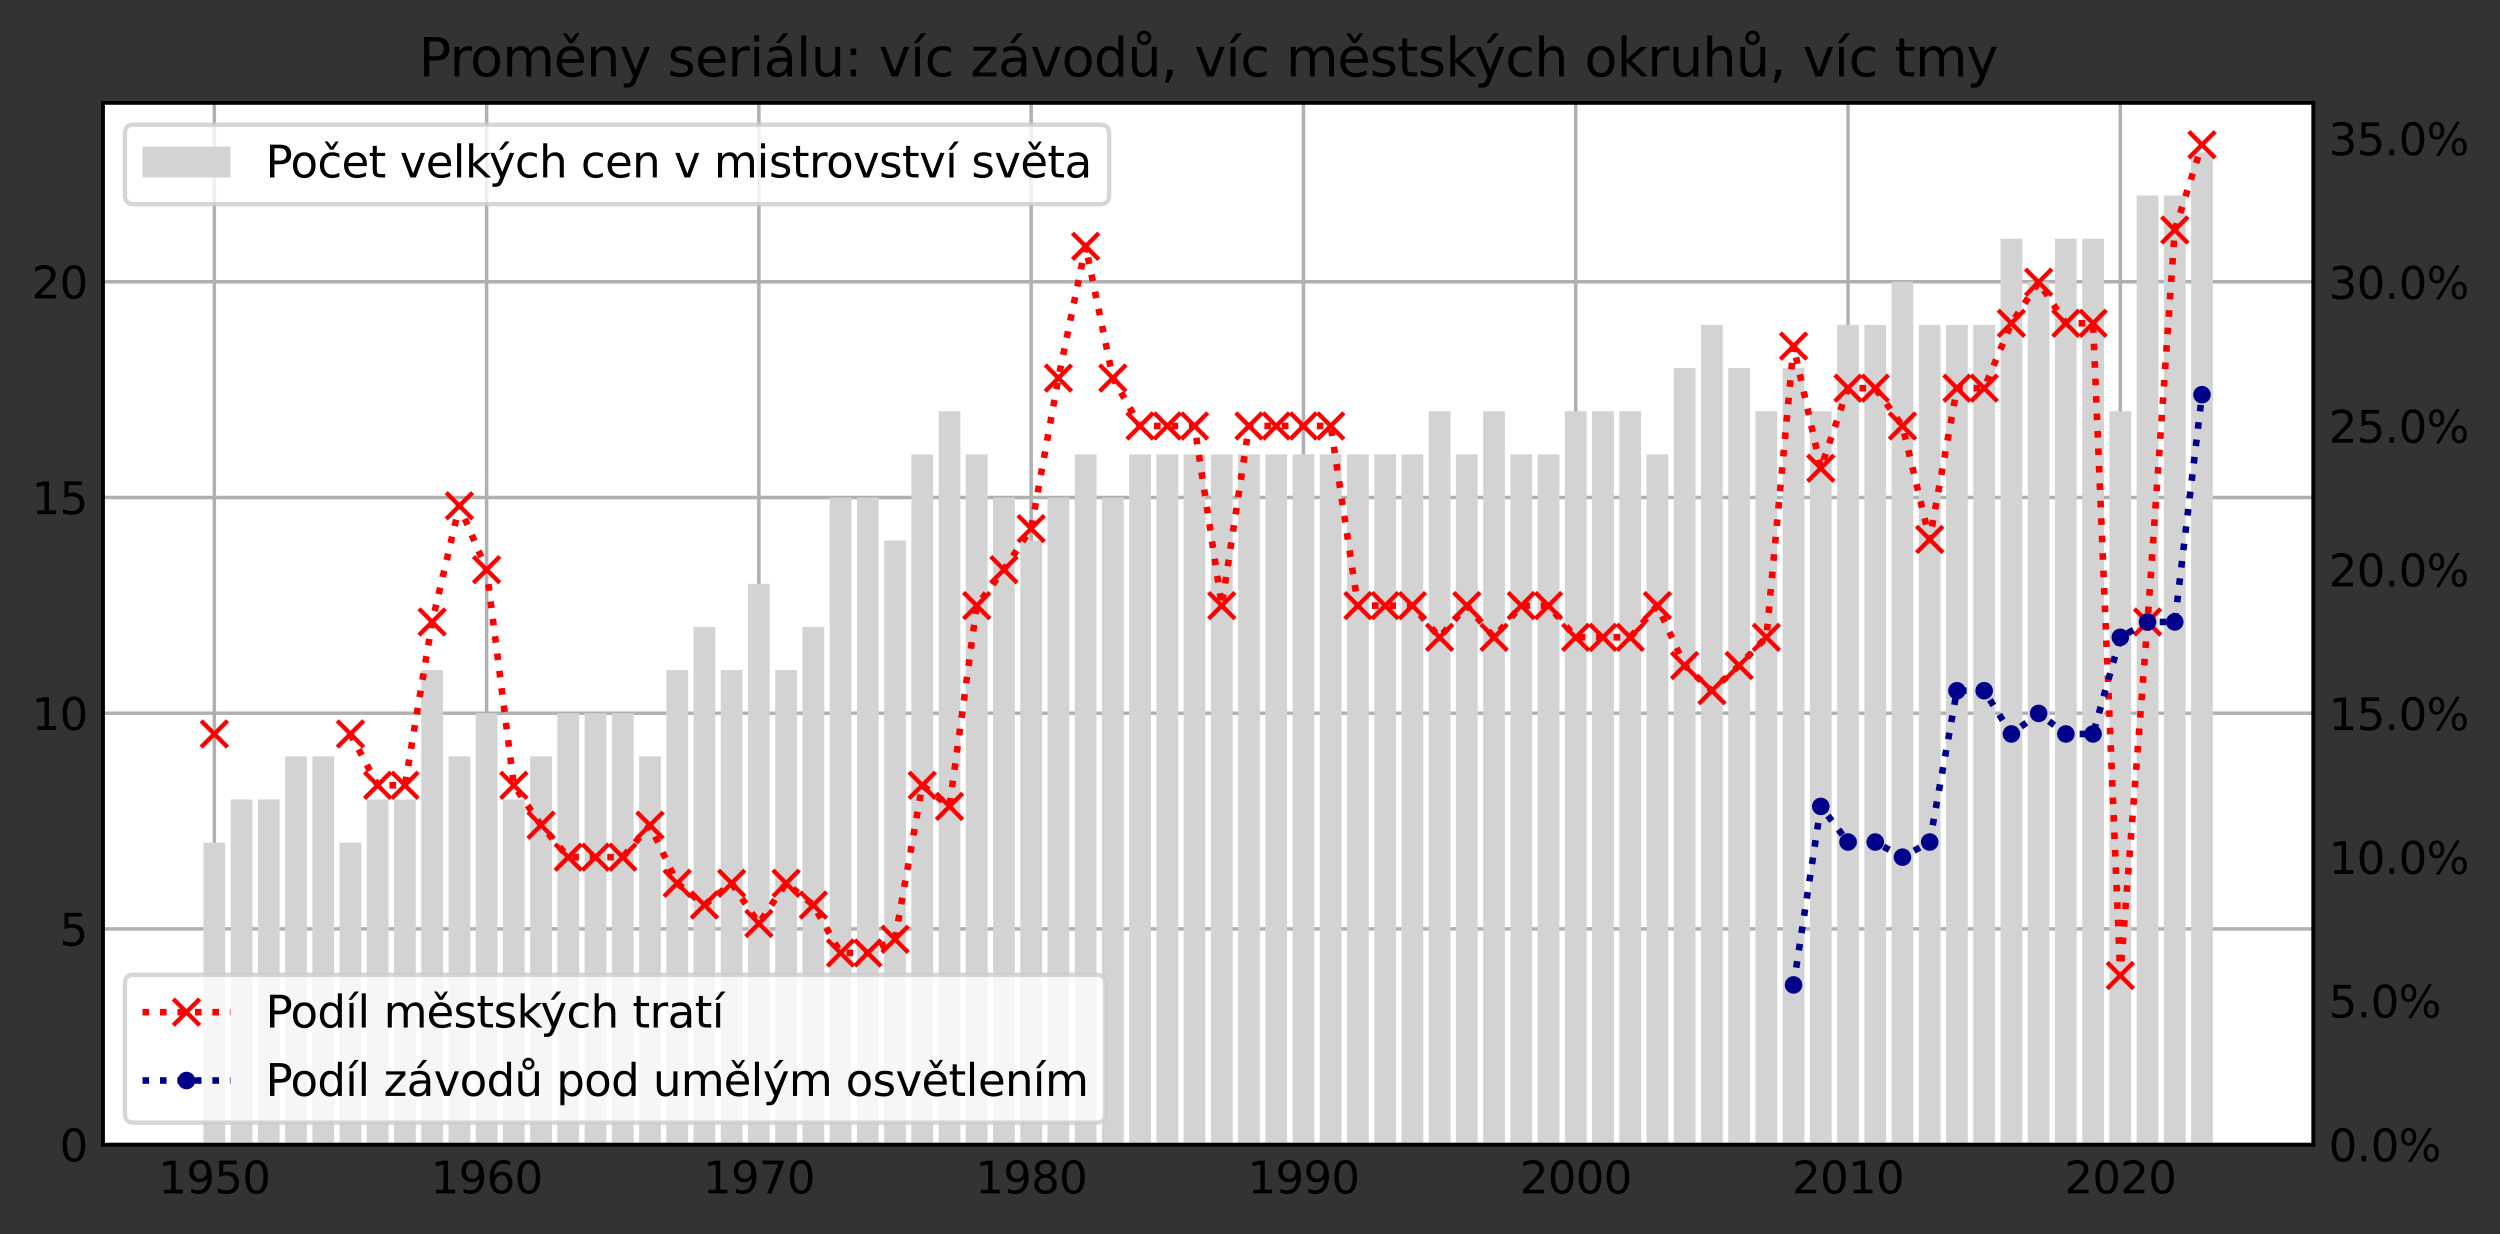 <?xml version="1.0" encoding="utf-8" standalone="no"?>
<!DOCTYPE svg PUBLIC "-//W3C//DTD SVG 1.1//EN"
  "http://www.w3.org/Graphics/SVG/1.1/DTD/svg11.dtd">
<svg xmlns:xlink="http://www.w3.org/1999/xlink" width="568.8pt" height="280.8pt" viewBox="0 0 568.8 280.8" xmlns="http://www.w3.org/2000/svg" version="1.1">
 <rect x="0" y="0" width="568.8" height="280.8" fill="#333333" stroke="none"/>
 <defs>
  <style type="text/css">*{stroke-linejoin: round; stroke-linecap: butt}</style>
 </defs>
 <g id="figure_1">
  <g id="patch_1">
   <path d="M 0 280.8 
L 568.8 280.8 
L 568.8 0 
L 0 0 
L 0 280.8 
z
" style="fill: none"/>
  </g>
  <g id="axes_1">
   <g id="patch_2">
    <path d="M 23.425 260.422 
L 526.333 260.422 
L 526.333 23.376 
L 23.425 23.376 
z
" style="fill: #ffffff"/>
   </g>
   <g id="matplotlib.axis_1">
    <g id="xtick_1">
     <g id="line2d_1">
      <path d="M 48.762 260.422 
L 48.762 23.376 
" clip-path="url(#p8637568a0d)" style="fill: none; stroke: #b0b0b0; stroke-width: 0.8; stroke-linecap: square"/>
     </g>
     <g id="line2d_2"/>
     <g id="text_1">
      <!-- 1950 -->
      <g transform="translate(36.037 271.52)scale(0.1 -0.1)">
       <defs>
        <path id="DejaVuSans-31" d="M 794 531 
L 1825 531 
L 1825 4091 
L 703 3866 
L 703 4441 
L 1819 4666 
L 2450 4666 
L 2450 531 
L 3481 531 
L 3481 0 
L 794 0 
L 794 531 
z
" transform="scale(0.016)"/>
        <path id="DejaVuSans-39" d="M 703 97 
L 703 672 
Q 941 559 1184 500 
Q 1428 441 1663 441 
Q 2288 441 2617 861 
Q 2947 1281 2994 2138 
Q 2813 1869 2534 1725 
Q 2256 1581 1919 1581 
Q 1219 1581 811 2004 
Q 403 2428 403 3163 
Q 403 3881 828 4315 
Q 1253 4750 1959 4750 
Q 2769 4750 3195 4129 
Q 3622 3509 3622 2328 
Q 3622 1225 3098 567 
Q 2575 -91 1691 -91 
Q 1453 -91 1209 -44 
Q 966 3 703 97 
z
M 1959 2075 
Q 2384 2075 2632 2365 
Q 2881 2656 2881 3163 
Q 2881 3666 2632 3958 
Q 2384 4250 1959 4250 
Q 1534 4250 1286 3958 
Q 1038 3666 1038 3163 
Q 1038 2656 1286 2365 
Q 1534 2075 1959 2075 
z
" transform="scale(0.016)"/>
        <path id="DejaVuSans-35" d="M 691 4666 
L 3169 4666 
L 3169 4134 
L 1269 4134 
L 1269 2991 
Q 1406 3038 1543 3061 
Q 1681 3084 1819 3084 
Q 2600 3084 3056 2656 
Q 3513 2228 3513 1497 
Q 3513 744 3044 326 
Q 2575 -91 1722 -91 
Q 1428 -91 1123 -41 
Q 819 9 494 109 
L 494 744 
Q 775 591 1075 516 
Q 1375 441 1709 441 
Q 2250 441 2565 725 
Q 2881 1009 2881 1497 
Q 2881 1984 2565 2268 
Q 2250 2553 1709 2553 
Q 1456 2553 1204 2497 
Q 953 2441 691 2322 
L 691 4666 
z
" transform="scale(0.016)"/>
        <path id="DejaVuSans-30" d="M 2034 4250 
Q 1547 4250 1301 3770 
Q 1056 3291 1056 2328 
Q 1056 1369 1301 889 
Q 1547 409 2034 409 
Q 2525 409 2770 889 
Q 3016 1369 3016 2328 
Q 3016 3291 2770 3770 
Q 2525 4250 2034 4250 
z
M 2034 4750 
Q 2819 4750 3233 4129 
Q 3647 3509 3647 2328 
Q 3647 1150 3233 529 
Q 2819 -91 2034 -91 
Q 1250 -91 836 529 
Q 422 1150 422 2328 
Q 422 3509 836 4129 
Q 1250 4750 2034 4750 
z
" transform="scale(0.016)"/>
       </defs>
       <use xlink:href="#DejaVuSans-31"/>
       <use xlink:href="#DejaVuSans-39" x="63.623"/>
       <use xlink:href="#DejaVuSans-35" x="127.246"/>
       <use xlink:href="#DejaVuSans-30" x="190.869"/>
      </g>
     </g>
    </g>
    <g id="xtick_2">
     <g id="line2d_3">
      <path d="M 110.712 260.422 
L 110.712 23.376 
" clip-path="url(#p8637568a0d)" style="fill: none; stroke: #b0b0b0; stroke-width: 0.8; stroke-linecap: square"/>
     </g>
     <g id="line2d_4"/>
     <g id="text_2">
      <!-- 1960 -->
      <g transform="translate(97.987 271.52)scale(0.1 -0.1)">
       <defs>
        <path id="DejaVuSans-36" d="M 2113 2584 
Q 1688 2584 1439 2293 
Q 1191 2003 1191 1497 
Q 1191 994 1439 701 
Q 1688 409 2113 409 
Q 2538 409 2786 701 
Q 3034 994 3034 1497 
Q 3034 2003 2786 2293 
Q 2538 2584 2113 2584 
z
M 3366 4563 
L 3366 3988 
Q 3128 4100 2886 4159 
Q 2644 4219 2406 4219 
Q 1781 4219 1451 3797 
Q 1122 3375 1075 2522 
Q 1259 2794 1537 2939 
Q 1816 3084 2150 3084 
Q 2853 3084 3261 2657 
Q 3669 2231 3669 1497 
Q 3669 778 3244 343 
Q 2819 -91 2113 -91 
Q 1303 -91 875 529 
Q 447 1150 447 2328 
Q 447 3434 972 4092 
Q 1497 4750 2381 4750 
Q 2619 4750 2861 4703 
Q 3103 4656 3366 4563 
z
" transform="scale(0.016)"/>
       </defs>
       <use xlink:href="#DejaVuSans-31"/>
       <use xlink:href="#DejaVuSans-39" x="63.623"/>
       <use xlink:href="#DejaVuSans-36" x="127.246"/>
       <use xlink:href="#DejaVuSans-30" x="190.869"/>
      </g>
     </g>
    </g>
    <g id="xtick_3">
     <g id="line2d_5">
      <path d="M 172.662 260.422 
L 172.662 23.376 
" clip-path="url(#p8637568a0d)" style="fill: none; stroke: #b0b0b0; stroke-width: 0.8; stroke-linecap: square"/>
     </g>
     <g id="line2d_6"/>
     <g id="text_3">
      <!-- 1970 -->
      <g transform="translate(159.937 271.52)scale(0.1 -0.1)">
       <defs>
        <path id="DejaVuSans-37" d="M 525 4666 
L 3525 4666 
L 3525 4397 
L 1831 0 
L 1172 0 
L 2766 4134 
L 525 4134 
L 525 4666 
z
" transform="scale(0.016)"/>
       </defs>
       <use xlink:href="#DejaVuSans-31"/>
       <use xlink:href="#DejaVuSans-39" x="63.623"/>
       <use xlink:href="#DejaVuSans-37" x="127.246"/>
       <use xlink:href="#DejaVuSans-30" x="190.869"/>
      </g>
     </g>
    </g>
    <g id="xtick_4">
     <g id="line2d_7">
      <path d="M 234.612 260.422 
L 234.612 23.376 
" clip-path="url(#p8637568a0d)" style="fill: none; stroke: #b0b0b0; stroke-width: 0.8; stroke-linecap: square"/>
     </g>
     <g id="line2d_8"/>
     <g id="text_4">
      <!-- 1980 -->
      <g transform="translate(221.887 271.52)scale(0.1 -0.1)">
       <defs>
        <path id="DejaVuSans-38" d="M 2034 2216 
Q 1584 2216 1326 1975 
Q 1069 1734 1069 1313 
Q 1069 891 1326 650 
Q 1584 409 2034 409 
Q 2484 409 2743 651 
Q 3003 894 3003 1313 
Q 3003 1734 2745 1975 
Q 2488 2216 2034 2216 
z
M 1403 2484 
Q 997 2584 770 2862 
Q 544 3141 544 3541 
Q 544 4100 942 4425 
Q 1341 4750 2034 4750 
Q 2731 4750 3128 4425 
Q 3525 4100 3525 3541 
Q 3525 3141 3298 2862 
Q 3072 2584 2669 2484 
Q 3125 2378 3379 2068 
Q 3634 1759 3634 1313 
Q 3634 634 3220 271 
Q 2806 -91 2034 -91 
Q 1263 -91 848 271 
Q 434 634 434 1313 
Q 434 1759 690 2068 
Q 947 2378 1403 2484 
z
M 1172 3481 
Q 1172 3119 1398 2916 
Q 1625 2713 2034 2713 
Q 2441 2713 2670 2916 
Q 2900 3119 2900 3481 
Q 2900 3844 2670 4047 
Q 2441 4250 2034 4250 
Q 1625 4250 1398 4047 
Q 1172 3844 1172 3481 
z
" transform="scale(0.016)"/>
       </defs>
       <use xlink:href="#DejaVuSans-31"/>
       <use xlink:href="#DejaVuSans-39" x="63.623"/>
       <use xlink:href="#DejaVuSans-38" x="127.246"/>
       <use xlink:href="#DejaVuSans-30" x="190.869"/>
      </g>
     </g>
    </g>
    <g id="xtick_5">
     <g id="line2d_9">
      <path d="M 296.561 260.422 
L 296.561 23.376 
" clip-path="url(#p8637568a0d)" style="fill: none; stroke: #b0b0b0; stroke-width: 0.8; stroke-linecap: square"/>
     </g>
     <g id="line2d_10"/>
     <g id="text_5">
      <!-- 1990 -->
      <g transform="translate(283.836 271.52)scale(0.1 -0.1)">
       <use xlink:href="#DejaVuSans-31"/>
       <use xlink:href="#DejaVuSans-39" x="63.623"/>
       <use xlink:href="#DejaVuSans-39" x="127.246"/>
       <use xlink:href="#DejaVuSans-30" x="190.869"/>
      </g>
     </g>
    </g>
    <g id="xtick_6">
     <g id="line2d_11">
      <path d="M 358.511 260.422 
L 358.511 23.376 
" clip-path="url(#p8637568a0d)" style="fill: none; stroke: #b0b0b0; stroke-width: 0.8; stroke-linecap: square"/>
     </g>
     <g id="line2d_12"/>
     <g id="text_6">
      <!-- 2000 -->
      <g transform="translate(345.786 271.52)scale(0.1 -0.1)">
       <defs>
        <path id="DejaVuSans-32" d="M 1228 531 
L 3431 531 
L 3431 0 
L 469 0 
L 469 531 
Q 828 903 1448 1529 
Q 2069 2156 2228 2338 
Q 2531 2678 2651 2914 
Q 2772 3150 2772 3378 
Q 2772 3750 2511 3984 
Q 2250 4219 1831 4219 
Q 1534 4219 1204 4116 
Q 875 4013 500 3803 
L 500 4441 
Q 881 4594 1212 4672 
Q 1544 4750 1819 4750 
Q 2544 4750 2975 4387 
Q 3406 4025 3406 3419 
Q 3406 3131 3298 2873 
Q 3191 2616 2906 2266 
Q 2828 2175 2409 1742 
Q 1991 1309 1228 531 
z
" transform="scale(0.016)"/>
       </defs>
       <use xlink:href="#DejaVuSans-32"/>
       <use xlink:href="#DejaVuSans-30" x="63.623"/>
       <use xlink:href="#DejaVuSans-30" x="127.246"/>
       <use xlink:href="#DejaVuSans-30" x="190.869"/>
      </g>
     </g>
    </g>
    <g id="xtick_7">
     <g id="line2d_13">
      <path d="M 420.461 260.422 
L 420.461 23.376 
" clip-path="url(#p8637568a0d)" style="fill: none; stroke: #b0b0b0; stroke-width: 0.8; stroke-linecap: square"/>
     </g>
     <g id="line2d_14"/>
     <g id="text_7">
      <!-- 2010 -->
      <g transform="translate(407.736 271.52)scale(0.1 -0.1)">
       <use xlink:href="#DejaVuSans-32"/>
       <use xlink:href="#DejaVuSans-30" x="63.623"/>
       <use xlink:href="#DejaVuSans-31" x="127.246"/>
       <use xlink:href="#DejaVuSans-30" x="190.869"/>
      </g>
     </g>
    </g>
    <g id="xtick_8">
     <g id="line2d_15">
      <path d="M 482.41 260.422 
L 482.41 23.376 
" clip-path="url(#p8637568a0d)" style="fill: none; stroke: #b0b0b0; stroke-width: 0.8; stroke-linecap: square"/>
     </g>
     <g id="line2d_16"/>
     <g id="text_8">
      <!-- 2020 -->
      <g transform="translate(469.685 271.52)scale(0.1 -0.1)">
       <use xlink:href="#DejaVuSans-32"/>
       <use xlink:href="#DejaVuSans-30" x="63.623"/>
       <use xlink:href="#DejaVuSans-32" x="127.246"/>
       <use xlink:href="#DejaVuSans-30" x="190.869"/>
      </g>
     </g>
    </g>
   </g>
   <g id="matplotlib.axis_2">
    <g id="ytick_1">
     <g id="line2d_17">
      <path d="M 23.425 260.422 
L 526.333 260.422 
" clip-path="url(#p8637568a0d)" style="fill: none; stroke: #b0b0b0; stroke-width: 0.8; stroke-linecap: square"/>
     </g>
     <g id="line2d_18"/>
     <g id="text_9">
      <!-- 0 -->
      <g transform="translate(13.562 264.221)scale(0.1 -0.1)">
       <use xlink:href="#DejaVuSans-30"/>
      </g>
     </g>
    </g>
    <g id="ytick_2">
     <g id="line2d_19">
      <path d="M 23.425 211.344 
L 526.333 211.344 
" clip-path="url(#p8637568a0d)" style="fill: none; stroke: #b0b0b0; stroke-width: 0.8; stroke-linecap: square"/>
     </g>
     <g id="line2d_20"/>
     <g id="text_10">
      <!-- 5 -->
      <g transform="translate(13.562 215.143)scale(0.1 -0.1)">
       <use xlink:href="#DejaVuSans-35"/>
      </g>
     </g>
    </g>
    <g id="ytick_3">
     <g id="line2d_21">
      <path d="M 23.425 162.266 
L 526.333 162.266 
" clip-path="url(#p8637568a0d)" style="fill: none; stroke: #b0b0b0; stroke-width: 0.8; stroke-linecap: square"/>
     </g>
     <g id="line2d_22"/>
     <g id="text_11">
      <!-- 10 -->
      <g transform="translate(7.2 166.065)scale(0.1 -0.1)">
       <use xlink:href="#DejaVuSans-31"/>
       <use xlink:href="#DejaVuSans-30" x="63.623"/>
      </g>
     </g>
    </g>
    <g id="ytick_4">
     <g id="line2d_23">
      <path d="M 23.425 113.188 
L 526.333 113.188 
" clip-path="url(#p8637568a0d)" style="fill: none; stroke: #b0b0b0; stroke-width: 0.8; stroke-linecap: square"/>
     </g>
     <g id="line2d_24"/>
     <g id="text_12">
      <!-- 15 -->
      <g transform="translate(7.2 116.987)scale(0.1 -0.1)">
       <use xlink:href="#DejaVuSans-31"/>
       <use xlink:href="#DejaVuSans-35" x="63.623"/>
      </g>
     </g>
    </g>
    <g id="ytick_5">
     <g id="line2d_25">
      <path d="M 23.425 64.11 
L 526.333 64.11 
" clip-path="url(#p8637568a0d)" style="fill: none; stroke: #b0b0b0; stroke-width: 0.8; stroke-linecap: square"/>
     </g>
     <g id="line2d_26"/>
     <g id="text_13">
      <!-- 20 -->
      <g transform="translate(7.2 67.909)scale(0.1 -0.1)">
       <use xlink:href="#DejaVuSans-32"/>
       <use xlink:href="#DejaVuSans-30" x="63.623"/>
      </g>
     </g>
    </g>
   </g>
   <g id="patch_3">
    <path d="M 46.284 260.422 
L 51.24 260.422 
L 51.24 191.713 
L 46.284 191.713 
z
" clip-path="url(#p8637568a0d)" style="fill: #d3d3d3"/>
   </g>
   <g id="patch_4">
    <path d="M 52.479 260.422 
L 57.435 260.422 
L 57.435 181.897 
L 52.479 181.897 
z
" clip-path="url(#p8637568a0d)" style="fill: #d3d3d3"/>
   </g>
   <g id="patch_5">
    <path d="M 58.674 260.422 
L 63.63 260.422 
L 63.63 181.897 
L 58.674 181.897 
z
" clip-path="url(#p8637568a0d)" style="fill: #d3d3d3"/>
   </g>
   <g id="patch_6">
    <path d="M 64.869 260.422 
L 69.825 260.422 
L 69.825 172.082 
L 64.869 172.082 
z
" clip-path="url(#p8637568a0d)" style="fill: #d3d3d3"/>
   </g>
   <g id="patch_7">
    <path d="M 71.064 260.422 
L 76.02 260.422 
L 76.02 172.082 
L 71.064 172.082 
z
" clip-path="url(#p8637568a0d)" style="fill: #d3d3d3"/>
   </g>
   <g id="patch_8">
    <path d="M 77.259 260.422 
L 82.215 260.422 
L 82.215 191.713 
L 77.259 191.713 
z
" clip-path="url(#p8637568a0d)" style="fill: #d3d3d3"/>
   </g>
   <g id="patch_9">
    <path d="M 83.454 260.422 
L 88.41 260.422 
L 88.41 181.897 
L 83.454 181.897 
z
" clip-path="url(#p8637568a0d)" style="fill: #d3d3d3"/>
   </g>
   <g id="patch_10">
    <path d="M 89.649 260.422 
L 94.605 260.422 
L 94.605 181.897 
L 89.649 181.897 
z
" clip-path="url(#p8637568a0d)" style="fill: #d3d3d3"/>
   </g>
   <g id="patch_11">
    <path d="M 95.844 260.422 
L 100.8 260.422 
L 100.8 152.45 
L 95.844 152.45 
z
" clip-path="url(#p8637568a0d)" style="fill: #d3d3d3"/>
   </g>
   <g id="patch_12">
    <path d="M 102.039 260.422 
L 106.995 260.422 
L 106.995 172.082 
L 102.039 172.082 
z
" clip-path="url(#p8637568a0d)" style="fill: #d3d3d3"/>
   </g>
   <g id="patch_13">
    <path d="M 108.234 260.422 
L 113.19 260.422 
L 113.19 162.266 
L 108.234 162.266 
z
" clip-path="url(#p8637568a0d)" style="fill: #d3d3d3"/>
   </g>
   <g id="patch_14">
    <path d="M 114.429 260.422 
L 119.385 260.422 
L 119.385 181.897 
L 114.429 181.897 
z
" clip-path="url(#p8637568a0d)" style="fill: #d3d3d3"/>
   </g>
   <g id="patch_15">
    <path d="M 120.624 260.422 
L 125.58 260.422 
L 125.58 172.082 
L 120.624 172.082 
z
" clip-path="url(#p8637568a0d)" style="fill: #d3d3d3"/>
   </g>
   <g id="patch_16">
    <path d="M 126.819 260.422 
L 131.775 260.422 
L 131.775 162.266 
L 126.819 162.266 
z
" clip-path="url(#p8637568a0d)" style="fill: #d3d3d3"/>
   </g>
   <g id="patch_17">
    <path d="M 133.014 260.422 
L 137.97 260.422 
L 137.97 162.266 
L 133.014 162.266 
z
" clip-path="url(#p8637568a0d)" style="fill: #d3d3d3"/>
   </g>
   <g id="patch_18">
    <path d="M 139.209 260.422 
L 144.165 260.422 
L 144.165 162.266 
L 139.209 162.266 
z
" clip-path="url(#p8637568a0d)" style="fill: #d3d3d3"/>
   </g>
   <g id="patch_19">
    <path d="M 145.404 260.422 
L 150.36 260.422 
L 150.36 172.082 
L 145.404 172.082 
z
" clip-path="url(#p8637568a0d)" style="fill: #d3d3d3"/>
   </g>
   <g id="patch_20">
    <path d="M 151.599 260.422 
L 156.555 260.422 
L 156.555 152.45 
L 151.599 152.45 
z
" clip-path="url(#p8637568a0d)" style="fill: #d3d3d3"/>
   </g>
   <g id="patch_21">
    <path d="M 157.794 260.422 
L 162.75 260.422 
L 162.75 142.635 
L 157.794 142.635 
z
" clip-path="url(#p8637568a0d)" style="fill: #d3d3d3"/>
   </g>
   <g id="patch_22">
    <path d="M 163.989 260.422 
L 168.945 260.422 
L 168.945 152.45 
L 163.989 152.45 
z
" clip-path="url(#p8637568a0d)" style="fill: #d3d3d3"/>
   </g>
   <g id="patch_23">
    <path d="M 170.184 260.422 
L 175.14 260.422 
L 175.14 132.819 
L 170.184 132.819 
z
" clip-path="url(#p8637568a0d)" style="fill: #d3d3d3"/>
   </g>
   <g id="patch_24">
    <path d="M 176.379 260.422 
L 181.335 260.422 
L 181.335 152.45 
L 176.379 152.45 
z
" clip-path="url(#p8637568a0d)" style="fill: #d3d3d3"/>
   </g>
   <g id="patch_25">
    <path d="M 182.574 260.422 
L 187.53 260.422 
L 187.53 142.635 
L 182.574 142.635 
z
" clip-path="url(#p8637568a0d)" style="fill: #d3d3d3"/>
   </g>
   <g id="patch_26">
    <path d="M 188.769 260.422 
L 193.725 260.422 
L 193.725 113.188 
L 188.769 113.188 
z
" clip-path="url(#p8637568a0d)" style="fill: #d3d3d3"/>
   </g>
   <g id="patch_27">
    <path d="M 194.964 260.422 
L 199.92 260.422 
L 199.92 113.188 
L 194.964 113.188 
z
" clip-path="url(#p8637568a0d)" style="fill: #d3d3d3"/>
   </g>
   <g id="patch_28">
    <path d="M 201.159 260.422 
L 206.115 260.422 
L 206.115 123.004 
L 201.159 123.004 
z
" clip-path="url(#p8637568a0d)" style="fill: #d3d3d3"/>
   </g>
   <g id="patch_29">
    <path d="M 207.354 260.422 
L 212.31 260.422 
L 212.31 103.373 
L 207.354 103.373 
z
" clip-path="url(#p8637568a0d)" style="fill: #d3d3d3"/>
   </g>
   <g id="patch_30">
    <path d="M 213.549 260.422 
L 218.505 260.422 
L 218.505 93.557 
L 213.549 93.557 
z
" clip-path="url(#p8637568a0d)" style="fill: #d3d3d3"/>
   </g>
   <g id="patch_31">
    <path d="M 219.744 260.422 
L 224.7 260.422 
L 224.7 103.373 
L 219.744 103.373 
z
" clip-path="url(#p8637568a0d)" style="fill: #d3d3d3"/>
   </g>
   <g id="patch_32">
    <path d="M 225.939 260.422 
L 230.895 260.422 
L 230.895 113.188 
L 225.939 113.188 
z
" clip-path="url(#p8637568a0d)" style="fill: #d3d3d3"/>
   </g>
   <g id="patch_33">
    <path d="M 232.134 260.422 
L 237.09 260.422 
L 237.09 123.004 
L 232.134 123.004 
z
" clip-path="url(#p8637568a0d)" style="fill: #d3d3d3"/>
   </g>
   <g id="patch_34">
    <path d="M 238.329 260.422 
L 243.285 260.422 
L 243.285 113.188 
L 238.329 113.188 
z
" clip-path="url(#p8637568a0d)" style="fill: #d3d3d3"/>
   </g>
   <g id="patch_35">
    <path d="M 244.524 260.422 
L 249.48 260.422 
L 249.48 103.373 
L 244.524 103.373 
z
" clip-path="url(#p8637568a0d)" style="fill: #d3d3d3"/>
   </g>
   <g id="patch_36">
    <path d="M 250.719 260.422 
L 255.674 260.422 
L 255.674 113.188 
L 250.719 113.188 
z
" clip-path="url(#p8637568a0d)" style="fill: #d3d3d3"/>
   </g>
   <g id="patch_37">
    <path d="M 256.913 260.422 
L 261.869 260.422 
L 261.869 103.373 
L 256.913 103.373 
z
" clip-path="url(#p8637568a0d)" style="fill: #d3d3d3"/>
   </g>
   <g id="patch_38">
    <path d="M 263.108 260.422 
L 268.064 260.422 
L 268.064 103.373 
L 263.108 103.373 
z
" clip-path="url(#p8637568a0d)" style="fill: #d3d3d3"/>
   </g>
   <g id="patch_39">
    <path d="M 269.303 260.422 
L 274.259 260.422 
L 274.259 103.373 
L 269.303 103.373 
z
" clip-path="url(#p8637568a0d)" style="fill: #d3d3d3"/>
   </g>
   <g id="patch_40">
    <path d="M 275.498 260.422 
L 280.454 260.422 
L 280.454 103.373 
L 275.498 103.373 
z
" clip-path="url(#p8637568a0d)" style="fill: #d3d3d3"/>
   </g>
   <g id="patch_41">
    <path d="M 281.693 260.422 
L 286.649 260.422 
L 286.649 103.373 
L 281.693 103.373 
z
" clip-path="url(#p8637568a0d)" style="fill: #d3d3d3"/>
   </g>
   <g id="patch_42">
    <path d="M 287.888 260.422 
L 292.844 260.422 
L 292.844 103.373 
L 287.888 103.373 
z
" clip-path="url(#p8637568a0d)" style="fill: #d3d3d3"/>
   </g>
   <g id="patch_43">
    <path d="M 294.083 260.422 
L 299.039 260.422 
L 299.039 103.373 
L 294.083 103.373 
z
" clip-path="url(#p8637568a0d)" style="fill: #d3d3d3"/>
   </g>
   <g id="patch_44">
    <path d="M 300.278 260.422 
L 305.234 260.422 
L 305.234 103.373 
L 300.278 103.373 
z
" clip-path="url(#p8637568a0d)" style="fill: #d3d3d3"/>
   </g>
   <g id="patch_45">
    <path d="M 306.473 260.422 
L 311.429 260.422 
L 311.429 103.373 
L 306.473 103.373 
z
" clip-path="url(#p8637568a0d)" style="fill: #d3d3d3"/>
   </g>
   <g id="patch_46">
    <path d="M 312.668 260.422 
L 317.624 260.422 
L 317.624 103.373 
L 312.668 103.373 
z
" clip-path="url(#p8637568a0d)" style="fill: #d3d3d3"/>
   </g>
   <g id="patch_47">
    <path d="M 318.863 260.422 
L 323.819 260.422 
L 323.819 103.373 
L 318.863 103.373 
z
" clip-path="url(#p8637568a0d)" style="fill: #d3d3d3"/>
   </g>
   <g id="patch_48">
    <path d="M 325.058 260.422 
L 330.014 260.422 
L 330.014 93.557 
L 325.058 93.557 
z
" clip-path="url(#p8637568a0d)" style="fill: #d3d3d3"/>
   </g>
   <g id="patch_49">
    <path d="M 331.253 260.422 
L 336.209 260.422 
L 336.209 103.373 
L 331.253 103.373 
z
" clip-path="url(#p8637568a0d)" style="fill: #d3d3d3"/>
   </g>
   <g id="patch_50">
    <path d="M 337.448 260.422 
L 342.404 260.422 
L 342.404 93.557 
L 337.448 93.557 
z
" clip-path="url(#p8637568a0d)" style="fill: #d3d3d3"/>
   </g>
   <g id="patch_51">
    <path d="M 343.643 260.422 
L 348.599 260.422 
L 348.599 103.373 
L 343.643 103.373 
z
" clip-path="url(#p8637568a0d)" style="fill: #d3d3d3"/>
   </g>
   <g id="patch_52">
    <path d="M 349.838 260.422 
L 354.794 260.422 
L 354.794 103.373 
L 349.838 103.373 
z
" clip-path="url(#p8637568a0d)" style="fill: #d3d3d3"/>
   </g>
   <g id="patch_53">
    <path d="M 356.033 260.422 
L 360.989 260.422 
L 360.989 93.557 
L 356.033 93.557 
z
" clip-path="url(#p8637568a0d)" style="fill: #d3d3d3"/>
   </g>
   <g id="patch_54">
    <path d="M 362.228 260.422 
L 367.184 260.422 
L 367.184 93.557 
L 362.228 93.557 
z
" clip-path="url(#p8637568a0d)" style="fill: #d3d3d3"/>
   </g>
   <g id="patch_55">
    <path d="M 368.423 260.422 
L 373.379 260.422 
L 373.379 93.557 
L 368.423 93.557 
z
" clip-path="url(#p8637568a0d)" style="fill: #d3d3d3"/>
   </g>
   <g id="patch_56">
    <path d="M 374.618 260.422 
L 379.574 260.422 
L 379.574 103.373 
L 374.618 103.373 
z
" clip-path="url(#p8637568a0d)" style="fill: #d3d3d3"/>
   </g>
   <g id="patch_57">
    <path d="M 380.813 260.422 
L 385.769 260.422 
L 385.769 83.741 
L 380.813 83.741 
z
" clip-path="url(#p8637568a0d)" style="fill: #d3d3d3"/>
   </g>
   <g id="patch_58">
    <path d="M 387.008 260.422 
L 391.964 260.422 
L 391.964 73.926 
L 387.008 73.926 
z
" clip-path="url(#p8637568a0d)" style="fill: #d3d3d3"/>
   </g>
   <g id="patch_59">
    <path d="M 393.203 260.422 
L 398.159 260.422 
L 398.159 83.741 
L 393.203 83.741 
z
" clip-path="url(#p8637568a0d)" style="fill: #d3d3d3"/>
   </g>
   <g id="patch_60">
    <path d="M 399.398 260.422 
L 404.354 260.422 
L 404.354 93.557 
L 399.398 93.557 
z
" clip-path="url(#p8637568a0d)" style="fill: #d3d3d3"/>
   </g>
   <g id="patch_61">
    <path d="M 405.593 260.422 
L 410.549 260.422 
L 410.549 83.741 
L 405.593 83.741 
z
" clip-path="url(#p8637568a0d)" style="fill: #d3d3d3"/>
   </g>
   <g id="patch_62">
    <path d="M 411.788 260.422 
L 416.744 260.422 
L 416.744 93.557 
L 411.788 93.557 
z
" clip-path="url(#p8637568a0d)" style="fill: #d3d3d3"/>
   </g>
   <g id="patch_63">
    <path d="M 417.983 260.422 
L 422.939 260.422 
L 422.939 73.926 
L 417.983 73.926 
z
" clip-path="url(#p8637568a0d)" style="fill: #d3d3d3"/>
   </g>
   <g id="patch_64">
    <path d="M 424.178 260.422 
L 429.134 260.422 
L 429.134 73.926 
L 424.178 73.926 
z
" clip-path="url(#p8637568a0d)" style="fill: #d3d3d3"/>
   </g>
   <g id="patch_65">
    <path d="M 430.373 260.422 
L 435.329 260.422 
L 435.329 64.11 
L 430.373 64.11 
z
" clip-path="url(#p8637568a0d)" style="fill: #d3d3d3"/>
   </g>
   <g id="patch_66">
    <path d="M 436.568 260.422 
L 441.524 260.422 
L 441.524 73.926 
L 436.568 73.926 
z
" clip-path="url(#p8637568a0d)" style="fill: #d3d3d3"/>
   </g>
   <g id="patch_67">
    <path d="M 442.763 260.422 
L 447.719 260.422 
L 447.719 73.926 
L 442.763 73.926 
z
" clip-path="url(#p8637568a0d)" style="fill: #d3d3d3"/>
   </g>
   <g id="patch_68">
    <path d="M 448.958 260.422 
L 453.914 260.422 
L 453.914 73.926 
L 448.958 73.926 
z
" clip-path="url(#p8637568a0d)" style="fill: #d3d3d3"/>
   </g>
   <g id="patch_69">
    <path d="M 455.153 260.422 
L 460.109 260.422 
L 460.109 54.295 
L 455.153 54.295 
z
" clip-path="url(#p8637568a0d)" style="fill: #d3d3d3"/>
   </g>
   <g id="patch_70">
    <path d="M 461.348 260.422 
L 466.304 260.422 
L 466.304 64.11 
L 461.348 64.11 
z
" clip-path="url(#p8637568a0d)" style="fill: #d3d3d3"/>
   </g>
   <g id="patch_71">
    <path d="M 467.543 260.422 
L 472.499 260.422 
L 472.499 54.295 
L 467.543 54.295 
z
" clip-path="url(#p8637568a0d)" style="fill: #d3d3d3"/>
   </g>
   <g id="patch_72">
    <path d="M 473.738 260.422 
L 478.693 260.422 
L 478.693 54.295 
L 473.738 54.295 
z
" clip-path="url(#p8637568a0d)" style="fill: #d3d3d3"/>
   </g>
   <g id="patch_73">
    <path d="M 479.932 260.422 
L 484.888 260.422 
L 484.888 93.557 
L 479.932 93.557 
z
" clip-path="url(#p8637568a0d)" style="fill: #d3d3d3"/>
   </g>
   <g id="patch_74">
    <path d="M 486.127 260.422 
L 491.083 260.422 
L 491.083 44.479 
L 486.127 44.479 
z
" clip-path="url(#p8637568a0d)" style="fill: #d3d3d3"/>
   </g>
   <g id="patch_75">
    <path d="M 492.322 260.422 
L 497.278 260.422 
L 497.278 44.479 
L 492.322 44.479 
z
" clip-path="url(#p8637568a0d)" style="fill: #d3d3d3"/>
   </g>
   <g id="patch_76">
    <path d="M 498.517 260.422 
L 503.473 260.422 
L 503.473 34.664 
L 498.517 34.664 
z
" clip-path="url(#p8637568a0d)" style="fill: #d3d3d3"/>
   </g>
   <g id="patch_77">
    <path d="M 23.425 260.422 
L 23.425 23.376 
" style="fill: none; stroke: #000000; stroke-width: 0.8; stroke-linejoin: miter; stroke-linecap: square"/>
   </g>
   <g id="patch_78">
    <path d="M 526.333 260.422 
L 526.333 23.376 
" style="fill: none; stroke: #000000; stroke-width: 0.8; stroke-linejoin: miter; stroke-linecap: square"/>
   </g>
   <g id="patch_79">
    <path d="M 23.425 260.422 
L 526.333 260.422 
" style="fill: none; stroke: #000000; stroke-width: 0.8; stroke-linejoin: miter; stroke-linecap: square"/>
   </g>
   <g id="patch_80">
    <path d="M 23.425 23.376 
L 526.333 23.376 
" style="fill: none; stroke: #000000; stroke-width: 0.8; stroke-linejoin: miter; stroke-linecap: square"/>
   </g>
   <g id="text_14">
    <!-- Proměny seriálu: víc závodů, víc městských okruhů, víc tmy -->
    <g transform="translate(95.258 17.376)scale(0.12 -0.12)">
     <defs>
      <path id="DejaVuSans-50" d="M 1259 4147 
L 1259 2394 
L 2053 2394 
Q 2494 2394 2734 2622 
Q 2975 2850 2975 3272 
Q 2975 3691 2734 3919 
Q 2494 4147 2053 4147 
L 1259 4147 
z
M 628 4666 
L 2053 4666 
Q 2838 4666 3239 4311 
Q 3641 3956 3641 3272 
Q 3641 2581 3239 2228 
Q 2838 1875 2053 1875 
L 1259 1875 
L 1259 0 
L 628 0 
L 628 4666 
z
" transform="scale(0.016)"/>
      <path id="DejaVuSans-72" d="M 2631 2963 
Q 2534 3019 2420 3045 
Q 2306 3072 2169 3072 
Q 1681 3072 1420 2755 
Q 1159 2438 1159 1844 
L 1159 0 
L 581 0 
L 581 3500 
L 1159 3500 
L 1159 2956 
Q 1341 3275 1631 3429 
Q 1922 3584 2338 3584 
Q 2397 3584 2469 3576 
Q 2541 3569 2628 3553 
L 2631 2963 
z
" transform="scale(0.016)"/>
      <path id="DejaVuSans-6f" d="M 1959 3097 
Q 1497 3097 1228 2736 
Q 959 2375 959 1747 
Q 959 1119 1226 758 
Q 1494 397 1959 397 
Q 2419 397 2687 759 
Q 2956 1122 2956 1747 
Q 2956 2369 2687 2733 
Q 2419 3097 1959 3097 
z
M 1959 3584 
Q 2709 3584 3137 3096 
Q 3566 2609 3566 1747 
Q 3566 888 3137 398 
Q 2709 -91 1959 -91 
Q 1206 -91 779 398 
Q 353 888 353 1747 
Q 353 2609 779 3096 
Q 1206 3584 1959 3584 
z
" transform="scale(0.016)"/>
      <path id="DejaVuSans-6d" d="M 3328 2828 
Q 3544 3216 3844 3400 
Q 4144 3584 4550 3584 
Q 5097 3584 5394 3201 
Q 5691 2819 5691 2113 
L 5691 0 
L 5113 0 
L 5113 2094 
Q 5113 2597 4934 2840 
Q 4756 3084 4391 3084 
Q 3944 3084 3684 2787 
Q 3425 2491 3425 1978 
L 3425 0 
L 2847 0 
L 2847 2094 
Q 2847 2600 2669 2842 
Q 2491 3084 2119 3084 
Q 1678 3084 1418 2786 
Q 1159 2488 1159 1978 
L 1159 0 
L 581 0 
L 581 3500 
L 1159 3500 
L 1159 2956 
Q 1356 3278 1631 3431 
Q 1906 3584 2284 3584 
Q 2666 3584 2933 3390 
Q 3200 3197 3328 2828 
z
" transform="scale(0.016)"/>
      <path id="DejaVuSans-11b" d="M 3597 1894 
L 3597 1613 
L 953 1613 
Q 991 1019 1311 708 
Q 1631 397 2203 397 
Q 2534 397 2845 478 
Q 3156 559 3463 722 
L 3463 178 
Q 3153 47 2828 -22 
Q 2503 -91 2169 -91 
Q 1331 -91 842 396 
Q 353 884 353 1716 
Q 353 2575 817 3079 
Q 1281 3584 2069 3584 
Q 2775 3584 3186 3129 
Q 3597 2675 3597 1894 
z
M 3022 2063 
Q 3016 2534 2758 2815 
Q 2500 3097 2075 3097 
Q 1594 3097 1305 2825 
Q 1016 2553 972 2059 
L 3022 2063 
z
M 1833 3944 
L 1067 5119 
L 1502 5119 
L 2064 4353 
L 2627 5119 
L 3061 5119 
L 2295 3944 
L 1833 3944 
z
" transform="scale(0.016)"/>
      <path id="DejaVuSans-6e" d="M 3513 2113 
L 3513 0 
L 2938 0 
L 2938 2094 
Q 2938 2591 2744 2837 
Q 2550 3084 2163 3084 
Q 1697 3084 1428 2787 
Q 1159 2491 1159 1978 
L 1159 0 
L 581 0 
L 581 3500 
L 1159 3500 
L 1159 2956 
Q 1366 3272 1645 3428 
Q 1925 3584 2291 3584 
Q 2894 3584 3203 3211 
Q 3513 2838 3513 2113 
z
" transform="scale(0.016)"/>
      <path id="DejaVuSans-79" d="M 2059 -325 
Q 1816 -950 1584 -1140 
Q 1353 -1331 966 -1331 
L 506 -1331 
L 506 -850 
L 844 -850 
Q 1081 -850 1212 -737 
Q 1344 -625 1503 -206 
L 1606 56 
L 191 3500 
L 800 3500 
L 1894 763 
L 2988 3500 
L 3597 3500 
L 2059 -325 
z
" transform="scale(0.016)"/>
      <path id="DejaVuSans-20" transform="scale(0.016)"/>
      <path id="DejaVuSans-73" d="M 2834 3397 
L 2834 2853 
Q 2591 2978 2328 3040 
Q 2066 3103 1784 3103 
Q 1356 3103 1142 2972 
Q 928 2841 928 2578 
Q 928 2378 1081 2264 
Q 1234 2150 1697 2047 
L 1894 2003 
Q 2506 1872 2764 1633 
Q 3022 1394 3022 966 
Q 3022 478 2636 193 
Q 2250 -91 1575 -91 
Q 1294 -91 989 -36 
Q 684 19 347 128 
L 347 722 
Q 666 556 975 473 
Q 1284 391 1588 391 
Q 1994 391 2212 530 
Q 2431 669 2431 922 
Q 2431 1156 2273 1281 
Q 2116 1406 1581 1522 
L 1381 1569 
Q 847 1681 609 1914 
Q 372 2147 372 2553 
Q 372 3047 722 3315 
Q 1072 3584 1716 3584 
Q 2034 3584 2315 3537 
Q 2597 3491 2834 3397 
z
" transform="scale(0.016)"/>
      <path id="DejaVuSans-65" d="M 3597 1894 
L 3597 1613 
L 953 1613 
Q 991 1019 1311 708 
Q 1631 397 2203 397 
Q 2534 397 2845 478 
Q 3156 559 3463 722 
L 3463 178 
Q 3153 47 2828 -22 
Q 2503 -91 2169 -91 
Q 1331 -91 842 396 
Q 353 884 353 1716 
Q 353 2575 817 3079 
Q 1281 3584 2069 3584 
Q 2775 3584 3186 3129 
Q 3597 2675 3597 1894 
z
M 3022 2063 
Q 3016 2534 2758 2815 
Q 2500 3097 2075 3097 
Q 1594 3097 1305 2825 
Q 1016 2553 972 2059 
L 3022 2063 
z
" transform="scale(0.016)"/>
      <path id="DejaVuSans-69" d="M 603 3500 
L 1178 3500 
L 1178 0 
L 603 0 
L 603 3500 
z
M 603 4863 
L 1178 4863 
L 1178 4134 
L 603 4134 
L 603 4863 
z
" transform="scale(0.016)"/>
      <path id="DejaVuSans-e1" d="M 2194 1759 
Q 1497 1759 1228 1600 
Q 959 1441 959 1056 
Q 959 750 1161 570 
Q 1363 391 1709 391 
Q 2188 391 2477 730 
Q 2766 1069 2766 1631 
L 2766 1759 
L 2194 1759 
z
M 3341 1997 
L 3341 0 
L 2766 0 
L 2766 531 
Q 2569 213 2275 61 
Q 1981 -91 1556 -91 
Q 1019 -91 701 211 
Q 384 513 384 1019 
Q 384 1609 779 1909 
Q 1175 2209 1959 2209 
L 2766 2209 
L 2766 2266 
Q 2766 2663 2505 2880 
Q 2244 3097 1772 3097 
Q 1472 3097 1187 3025 
Q 903 2953 641 2809 
L 641 3341 
Q 956 3463 1253 3523 
Q 1550 3584 1831 3584 
Q 2591 3584 2966 3190 
Q 3341 2797 3341 1997 
z
M 2290 5119 
L 2912 5119 
L 1894 3944 
L 1415 3944 
L 2290 5119 
z
" transform="scale(0.016)"/>
      <path id="DejaVuSans-6c" d="M 603 4863 
L 1178 4863 
L 1178 0 
L 603 0 
L 603 4863 
z
" transform="scale(0.016)"/>
      <path id="DejaVuSans-75" d="M 544 1381 
L 544 3500 
L 1119 3500 
L 1119 1403 
Q 1119 906 1312 657 
Q 1506 409 1894 409 
Q 2359 409 2629 706 
Q 2900 1003 2900 1516 
L 2900 3500 
L 3475 3500 
L 3475 0 
L 2900 0 
L 2900 538 
Q 2691 219 2414 64 
Q 2138 -91 1772 -91 
Q 1169 -91 856 284 
Q 544 659 544 1381 
z
M 1991 3584 
L 1991 3584 
z
" transform="scale(0.016)"/>
      <path id="DejaVuSans-3a" d="M 750 794 
L 1409 794 
L 1409 0 
L 750 0 
L 750 794 
z
M 750 3309 
L 1409 3309 
L 1409 2516 
L 750 2516 
L 750 3309 
z
" transform="scale(0.016)"/>
      <path id="DejaVuSans-76" d="M 191 3500 
L 800 3500 
L 1894 563 
L 2988 3500 
L 3597 3500 
L 2284 0 
L 1503 0 
L 191 3500 
z
" transform="scale(0.016)"/>
      <path id="DejaVuSans-ed" d="M 1322 5119 
L 1944 5119 
L 926 3944 
L 447 3944 
L 1322 5119 
z
M 603 3500 
L 1178 3500 
L 1178 0 
L 603 0 
L 603 3500 
z
M 891 3584 
L 891 3584 
z
" transform="scale(0.016)"/>
      <path id="DejaVuSans-63" d="M 3122 3366 
L 3122 2828 
Q 2878 2963 2633 3030 
Q 2388 3097 2138 3097 
Q 1578 3097 1268 2742 
Q 959 2388 959 1747 
Q 959 1106 1268 751 
Q 1578 397 2138 397 
Q 2388 397 2633 464 
Q 2878 531 3122 666 
L 3122 134 
Q 2881 22 2623 -34 
Q 2366 -91 2075 -91 
Q 1284 -91 818 406 
Q 353 903 353 1747 
Q 353 2603 823 3093 
Q 1294 3584 2113 3584 
Q 2378 3584 2631 3529 
Q 2884 3475 3122 3366 
z
" transform="scale(0.016)"/>
      <path id="DejaVuSans-7a" d="M 353 3500 
L 3084 3500 
L 3084 2975 
L 922 459 
L 3084 459 
L 3084 0 
L 275 0 
L 275 525 
L 2438 3041 
L 353 3041 
L 353 3500 
z
" transform="scale(0.016)"/>
      <path id="DejaVuSans-64" d="M 2906 2969 
L 2906 4863 
L 3481 4863 
L 3481 0 
L 2906 0 
L 2906 525 
Q 2725 213 2448 61 
Q 2172 -91 1784 -91 
Q 1150 -91 751 415 
Q 353 922 353 1747 
Q 353 2572 751 3078 
Q 1150 3584 1784 3584 
Q 2172 3584 2448 3432 
Q 2725 3281 2906 2969 
z
M 947 1747 
Q 947 1113 1208 752 
Q 1469 391 1925 391 
Q 2381 391 2643 752 
Q 2906 1113 2906 1747 
Q 2906 2381 2643 2742 
Q 2381 3103 1925 3103 
Q 1469 3103 1208 2742 
Q 947 2381 947 1747 
z
" transform="scale(0.016)"/>
      <path id="DejaVuSans-16f" d="M 544 1381 
L 544 3500 
L 1119 3500 
L 1119 1403 
Q 1119 906 1312 657 
Q 1506 409 1894 409 
Q 2359 409 2629 706 
Q 2900 1003 2900 1516 
L 2900 3500 
L 3475 3500 
L 3475 0 
L 2900 0 
L 2900 538 
Q 2691 219 2414 64 
Q 2138 -91 1772 -91 
Q 1169 -91 856 284 
Q 544 659 544 1381 
z
M 1991 3584 
L 1991 3584 
z
M 2459 4571 
Q 2459 4767 2321 4904 
Q 2184 5042 1984 5042 
Q 1781 5042 1645 4906 
Q 1509 4771 1509 4571 
Q 1509 4367 1645 4231 
Q 1781 4096 1984 4096 
Q 2184 4096 2321 4233 
Q 2459 4371 2459 4571 
z
M 2840 4571 
Q 2840 4211 2591 3961 
Q 2343 3711 1984 3711 
Q 1625 3711 1376 3961 
Q 1128 4211 1128 4571 
Q 1128 4930 1376 5178 
Q 1625 5427 1984 5427 
Q 2343 5427 2591 5178 
Q 2840 4930 2840 4571 
z
" transform="scale(0.016)"/>
      <path id="DejaVuSans-2c" d="M 750 794 
L 1409 794 
L 1409 256 
L 897 -744 
L 494 -744 
L 750 256 
L 750 794 
z
" transform="scale(0.016)"/>
      <path id="DejaVuSans-74" d="M 1172 4494 
L 1172 3500 
L 2356 3500 
L 2356 3053 
L 1172 3053 
L 1172 1153 
Q 1172 725 1289 603 
Q 1406 481 1766 481 
L 2356 481 
L 2356 0 
L 1766 0 
Q 1100 0 847 248 
Q 594 497 594 1153 
L 594 3053 
L 172 3053 
L 172 3500 
L 594 3500 
L 594 4494 
L 1172 4494 
z
" transform="scale(0.016)"/>
      <path id="DejaVuSans-6b" d="M 581 4863 
L 1159 4863 
L 1159 1991 
L 2875 3500 
L 3609 3500 
L 1753 1863 
L 3688 0 
L 2938 0 
L 1159 1709 
L 1159 0 
L 581 0 
L 581 4863 
z
" transform="scale(0.016)"/>
      <path id="DejaVuSans-fd" d="M 2059 -325 
Q 1816 -950 1584 -1140 
Q 1353 -1331 966 -1331 
L 506 -1331 
L 506 -850 
L 844 -850 
Q 1081 -850 1212 -737 
Q 1344 -625 1503 -206 
L 1606 56 
L 191 3500 
L 800 3500 
L 1894 763 
L 2988 3500 
L 3597 3500 
L 2059 -325 
z
M 2330 5119 
L 2952 5119 
L 1934 3944 
L 1455 3944 
L 2330 5119 
z
" transform="scale(0.016)"/>
      <path id="DejaVuSans-68" d="M 3513 2113 
L 3513 0 
L 2938 0 
L 2938 2094 
Q 2938 2591 2744 2837 
Q 2550 3084 2163 3084 
Q 1697 3084 1428 2787 
Q 1159 2491 1159 1978 
L 1159 0 
L 581 0 
L 581 4863 
L 1159 4863 
L 1159 2956 
Q 1366 3272 1645 3428 
Q 1925 3584 2291 3584 
Q 2894 3584 3203 3211 
Q 3513 2838 3513 2113 
z
" transform="scale(0.016)"/>
     </defs>
     <use xlink:href="#DejaVuSans-50"/>
     <use xlink:href="#DejaVuSans-72" x="58.553"/>
     <use xlink:href="#DejaVuSans-6f" x="97.416"/>
     <use xlink:href="#DejaVuSans-6d" x="158.598"/>
     <use xlink:href="#DejaVuSans-11b" x="256.01"/>
     <use xlink:href="#DejaVuSans-6e" x="317.533"/>
     <use xlink:href="#DejaVuSans-79" x="380.912"/>
     <use xlink:href="#DejaVuSans-20" x="440.092"/>
     <use xlink:href="#DejaVuSans-73" x="471.879"/>
     <use xlink:href="#DejaVuSans-65" x="523.979"/>
     <use xlink:href="#DejaVuSans-72" x="585.502"/>
     <use xlink:href="#DejaVuSans-69" x="626.615"/>
     <use xlink:href="#DejaVuSans-e1" x="654.398"/>
     <use xlink:href="#DejaVuSans-6c" x="715.678"/>
     <use xlink:href="#DejaVuSans-75" x="743.461"/>
     <use xlink:href="#DejaVuSans-3a" x="806.84"/>
     <use xlink:href="#DejaVuSans-20" x="840.531"/>
     <use xlink:href="#DejaVuSans-76" x="872.318"/>
     <use xlink:href="#DejaVuSans-ed" x="931.498"/>
     <use xlink:href="#DejaVuSans-63" x="959.281"/>
     <use xlink:href="#DejaVuSans-20" x="1014.262"/>
     <use xlink:href="#DejaVuSans-7a" x="1046.049"/>
     <use xlink:href="#DejaVuSans-e1" x="1098.539"/>
     <use xlink:href="#DejaVuSans-76" x="1159.818"/>
     <use xlink:href="#DejaVuSans-6f" x="1218.998"/>
     <use xlink:href="#DejaVuSans-64" x="1280.18"/>
     <use xlink:href="#DejaVuSans-16f" x="1343.656"/>
     <use xlink:href="#DejaVuSans-2c" x="1407.035"/>
     <use xlink:href="#DejaVuSans-20" x="1438.822"/>
     <use xlink:href="#DejaVuSans-76" x="1470.609"/>
     <use xlink:href="#DejaVuSans-ed" x="1529.789"/>
     <use xlink:href="#DejaVuSans-63" x="1557.572"/>
     <use xlink:href="#DejaVuSans-20" x="1612.553"/>
     <use xlink:href="#DejaVuSans-6d" x="1644.34"/>
     <use xlink:href="#DejaVuSans-11b" x="1741.752"/>
     <use xlink:href="#DejaVuSans-73" x="1803.275"/>
     <use xlink:href="#DejaVuSans-74" x="1855.375"/>
     <use xlink:href="#DejaVuSans-73" x="1894.584"/>
     <use xlink:href="#DejaVuSans-6b" x="1946.684"/>
     <use xlink:href="#DejaVuSans-fd" x="2000.969"/>
     <use xlink:href="#DejaVuSans-63" x="2060.148"/>
     <use xlink:href="#DejaVuSans-68" x="2115.129"/>
     <use xlink:href="#DejaVuSans-20" x="2178.508"/>
     <use xlink:href="#DejaVuSans-6f" x="2210.295"/>
     <use xlink:href="#DejaVuSans-6b" x="2271.477"/>
     <use xlink:href="#DejaVuSans-72" x="2329.387"/>
     <use xlink:href="#DejaVuSans-75" x="2370.5"/>
     <use xlink:href="#DejaVuSans-68" x="2433.879"/>
     <use xlink:href="#DejaVuSans-16f" x="2497.258"/>
     <use xlink:href="#DejaVuSans-2c" x="2560.637"/>
     <use xlink:href="#DejaVuSans-20" x="2592.424"/>
     <use xlink:href="#DejaVuSans-76" x="2624.211"/>
     <use xlink:href="#DejaVuSans-ed" x="2683.391"/>
     <use xlink:href="#DejaVuSans-63" x="2711.174"/>
     <use xlink:href="#DejaVuSans-20" x="2766.154"/>
     <use xlink:href="#DejaVuSans-74" x="2797.941"/>
     <use xlink:href="#DejaVuSans-6d" x="2837.15"/>
     <use xlink:href="#DejaVuSans-79" x="2934.562"/>
    </g>
   </g>
   <g id="legend_1">
    <g id="patch_81">
     <path d="M 30.425 46.454 
L 250.342 46.454 
Q 252.342 46.454 252.342 44.454 
L 252.342 30.376 
Q 252.342 28.376 250.342 28.376 
L 30.425 28.376 
Q 28.425 28.376 28.425 30.376 
L 28.425 44.454 
Q 28.425 46.454 30.425 46.454 
z
" style="fill: #ffffff; opacity: 0.8; stroke: #cccccc; stroke-linejoin: miter"/>
    </g>
    <g id="patch_82">
     <path d="M 32.425 40.374 
L 52.425 40.374 
L 52.425 33.374 
L 32.425 33.374 
z
" style="fill: #d3d3d3"/>
    </g>
    <g id="text_15">
     <!-- Počet velkých cen v mistrovství světa -->
     <g transform="translate(60.425 40.374)scale(0.1 -0.1)">
      <defs>
       <path id="DejaVuSans-10d" d="M 3122 3366 
L 3122 2828 
Q 2878 2963 2633 3030 
Q 2388 3097 2138 3097 
Q 1578 3097 1268 2742 
Q 959 2388 959 1747 
Q 959 1106 1268 751 
Q 1578 397 2138 397 
Q 2388 397 2633 464 
Q 2878 531 3122 666 
L 3122 134 
Q 2881 22 2623 -34 
Q 2366 -91 2075 -91 
Q 1284 -91 818 406 
Q 353 903 353 1747 
Q 353 2603 823 3093 
Q 1294 3584 2113 3584 
Q 2378 3584 2631 3529 
Q 2884 3475 3122 3366 
z
M 1801 3944 
L 1035 5119 
L 1470 5119 
L 2032 4353 
L 2595 5119 
L 3029 5119 
L 2263 3944 
L 1801 3944 
z
" transform="scale(0.016)"/>
       <path id="DejaVuSans-61" d="M 2194 1759 
Q 1497 1759 1228 1600 
Q 959 1441 959 1056 
Q 959 750 1161 570 
Q 1363 391 1709 391 
Q 2188 391 2477 730 
Q 2766 1069 2766 1631 
L 2766 1759 
L 2194 1759 
z
M 3341 1997 
L 3341 0 
L 2766 0 
L 2766 531 
Q 2569 213 2275 61 
Q 1981 -91 1556 -91 
Q 1019 -91 701 211 
Q 384 513 384 1019 
Q 384 1609 779 1909 
Q 1175 2209 1959 2209 
L 2766 2209 
L 2766 2266 
Q 2766 2663 2505 2880 
Q 2244 3097 1772 3097 
Q 1472 3097 1187 3025 
Q 903 2953 641 2809 
L 641 3341 
Q 956 3463 1253 3523 
Q 1550 3584 1831 3584 
Q 2591 3584 2966 3190 
Q 3341 2797 3341 1997 
z
" transform="scale(0.016)"/>
      </defs>
      <use xlink:href="#DejaVuSans-50"/>
      <use xlink:href="#DejaVuSans-6f" x="56.678"/>
      <use xlink:href="#DejaVuSans-10d" x="117.859"/>
      <use xlink:href="#DejaVuSans-65" x="172.84"/>
      <use xlink:href="#DejaVuSans-74" x="234.363"/>
      <use xlink:href="#DejaVuSans-20" x="273.572"/>
      <use xlink:href="#DejaVuSans-76" x="305.359"/>
      <use xlink:href="#DejaVuSans-65" x="364.539"/>
      <use xlink:href="#DejaVuSans-6c" x="426.062"/>
      <use xlink:href="#DejaVuSans-6b" x="453.846"/>
      <use xlink:href="#DejaVuSans-fd" x="508.131"/>
      <use xlink:href="#DejaVuSans-63" x="567.311"/>
      <use xlink:href="#DejaVuSans-68" x="622.291"/>
      <use xlink:href="#DejaVuSans-20" x="685.67"/>
      <use xlink:href="#DejaVuSans-63" x="717.457"/>
      <use xlink:href="#DejaVuSans-65" x="772.438"/>
      <use xlink:href="#DejaVuSans-6e" x="833.961"/>
      <use xlink:href="#DejaVuSans-20" x="897.34"/>
      <use xlink:href="#DejaVuSans-76" x="929.127"/>
      <use xlink:href="#DejaVuSans-20" x="988.307"/>
      <use xlink:href="#DejaVuSans-6d" x="1020.094"/>
      <use xlink:href="#DejaVuSans-69" x="1117.506"/>
      <use xlink:href="#DejaVuSans-73" x="1145.289"/>
      <use xlink:href="#DejaVuSans-74" x="1197.389"/>
      <use xlink:href="#DejaVuSans-72" x="1236.598"/>
      <use xlink:href="#DejaVuSans-6f" x="1275.461"/>
      <use xlink:href="#DejaVuSans-76" x="1336.643"/>
      <use xlink:href="#DejaVuSans-73" x="1395.822"/>
      <use xlink:href="#DejaVuSans-74" x="1447.922"/>
      <use xlink:href="#DejaVuSans-76" x="1487.131"/>
      <use xlink:href="#DejaVuSans-ed" x="1546.311"/>
      <use xlink:href="#DejaVuSans-20" x="1574.094"/>
      <use xlink:href="#DejaVuSans-73" x="1605.881"/>
      <use xlink:href="#DejaVuSans-76" x="1657.98"/>
      <use xlink:href="#DejaVuSans-11b" x="1717.16"/>
      <use xlink:href="#DejaVuSans-74" x="1778.684"/>
      <use xlink:href="#DejaVuSans-61" x="1817.893"/>
     </g>
    </g>
   </g>
  </g>
  <g id="axes_2">
   <g id="matplotlib.axis_3">
    <g id="ytick_6">
     <g id="line2d_27"/>
     <g id="text_16">
      <!-- 0.0% -->
      <g transform="translate(529.833 264.221)scale(0.1 -0.1)">
       <defs>
        <path id="DejaVuSans-2e" d="M 684 794 
L 1344 794 
L 1344 0 
L 684 0 
L 684 794 
z
" transform="scale(0.016)"/>
        <path id="DejaVuSans-25" d="M 4653 2053 
Q 4381 2053 4226 1822 
Q 4072 1591 4072 1178 
Q 4072 772 4226 539 
Q 4381 306 4653 306 
Q 4919 306 5073 539 
Q 5228 772 5228 1178 
Q 5228 1588 5073 1820 
Q 4919 2053 4653 2053 
z
M 4653 2450 
Q 5147 2450 5437 2106 
Q 5728 1763 5728 1178 
Q 5728 594 5436 251 
Q 5144 -91 4653 -91 
Q 4153 -91 3862 251 
Q 3572 594 3572 1178 
Q 3572 1766 3864 2108 
Q 4156 2450 4653 2450 
z
M 1428 4353 
Q 1159 4353 1004 4120 
Q 850 3888 850 3481 
Q 850 3069 1003 2837 
Q 1156 2606 1428 2606 
Q 1700 2606 1854 2837 
Q 2009 3069 2009 3481 
Q 2009 3884 1853 4118 
Q 1697 4353 1428 4353 
z
M 4250 4750 
L 4750 4750 
L 1831 -91 
L 1331 -91 
L 4250 4750 
z
M 1428 4750 
Q 1922 4750 2215 4408 
Q 2509 4066 2509 3481 
Q 2509 2891 2217 2550 
Q 1925 2209 1428 2209 
Q 931 2209 642 2551 
Q 353 2894 353 3481 
Q 353 4063 643 4406 
Q 934 4750 1428 4750 
z
" transform="scale(0.016)"/>
       </defs>
       <use xlink:href="#DejaVuSans-30"/>
       <use xlink:href="#DejaVuSans-2e" x="63.623"/>
       <use xlink:href="#DejaVuSans-30" x="95.41"/>
       <use xlink:href="#DejaVuSans-25" x="159.033"/>
      </g>
     </g>
    </g>
    <g id="ytick_7">
     <g id="line2d_28"/>
     <g id="text_17">
      <!-- 5.0% -->
      <g transform="translate(529.833 231.52)scale(0.1 -0.1)">
       <use xlink:href="#DejaVuSans-35"/>
       <use xlink:href="#DejaVuSans-2e" x="63.623"/>
       <use xlink:href="#DejaVuSans-30" x="95.41"/>
       <use xlink:href="#DejaVuSans-25" x="159.033"/>
      </g>
     </g>
    </g>
    <g id="ytick_8">
     <g id="line2d_29"/>
     <g id="text_18">
      <!-- 10.0% -->
      <g transform="translate(529.833 198.818)scale(0.1 -0.1)">
       <use xlink:href="#DejaVuSans-31"/>
       <use xlink:href="#DejaVuSans-30" x="63.623"/>
       <use xlink:href="#DejaVuSans-2e" x="127.246"/>
       <use xlink:href="#DejaVuSans-30" x="159.033"/>
       <use xlink:href="#DejaVuSans-25" x="222.656"/>
      </g>
     </g>
    </g>
    <g id="ytick_9">
     <g id="line2d_30"/>
     <g id="text_19">
      <!-- 15.0% -->
      <g transform="translate(529.833 166.117)scale(0.1 -0.1)">
       <use xlink:href="#DejaVuSans-31"/>
       <use xlink:href="#DejaVuSans-35" x="63.623"/>
       <use xlink:href="#DejaVuSans-2e" x="127.246"/>
       <use xlink:href="#DejaVuSans-30" x="159.033"/>
       <use xlink:href="#DejaVuSans-25" x="222.656"/>
      </g>
     </g>
    </g>
    <g id="ytick_10">
     <g id="line2d_31"/>
     <g id="text_20">
      <!-- 20.0% -->
      <g transform="translate(529.833 133.415)scale(0.1 -0.1)">
       <use xlink:href="#DejaVuSans-32"/>
       <use xlink:href="#DejaVuSans-30" x="63.623"/>
       <use xlink:href="#DejaVuSans-2e" x="127.246"/>
       <use xlink:href="#DejaVuSans-30" x="159.033"/>
       <use xlink:href="#DejaVuSans-25" x="222.656"/>
      </g>
     </g>
    </g>
    <g id="ytick_11">
     <g id="line2d_32"/>
     <g id="text_21">
      <!-- 25.0% -->
      <g transform="translate(529.833 100.714)scale(0.1 -0.1)">
       <use xlink:href="#DejaVuSans-32"/>
       <use xlink:href="#DejaVuSans-35" x="63.623"/>
       <use xlink:href="#DejaVuSans-2e" x="127.246"/>
       <use xlink:href="#DejaVuSans-30" x="159.033"/>
       <use xlink:href="#DejaVuSans-25" x="222.656"/>
      </g>
     </g>
    </g>
    <g id="ytick_12">
     <g id="line2d_33"/>
     <g id="text_22">
      <!-- 30.0% -->
      <g transform="translate(529.833 68.012)scale(0.1 -0.1)">
       <defs>
        <path id="DejaVuSans-33" d="M 2597 2516 
Q 3050 2419 3304 2112 
Q 3559 1806 3559 1356 
Q 3559 666 3084 287 
Q 2609 -91 1734 -91 
Q 1441 -91 1130 -33 
Q 819 25 488 141 
L 488 750 
Q 750 597 1062 519 
Q 1375 441 1716 441 
Q 2309 441 2620 675 
Q 2931 909 2931 1356 
Q 2931 1769 2642 2001 
Q 2353 2234 1838 2234 
L 1294 2234 
L 1294 2753 
L 1863 2753 
Q 2328 2753 2575 2939 
Q 2822 3125 2822 3475 
Q 2822 3834 2567 4026 
Q 2313 4219 1838 4219 
Q 1578 4219 1281 4162 
Q 984 4106 628 3988 
L 628 4550 
Q 988 4650 1302 4700 
Q 1616 4750 1894 4750 
Q 2613 4750 3031 4423 
Q 3450 4097 3450 3541 
Q 3450 3153 3228 2886 
Q 3006 2619 2597 2516 
z
" transform="scale(0.016)"/>
       </defs>
       <use xlink:href="#DejaVuSans-33"/>
       <use xlink:href="#DejaVuSans-30" x="63.623"/>
       <use xlink:href="#DejaVuSans-2e" x="127.246"/>
       <use xlink:href="#DejaVuSans-30" x="159.033"/>
       <use xlink:href="#DejaVuSans-25" x="222.656"/>
      </g>
     </g>
    </g>
    <g id="ytick_13">
     <g id="line2d_34"/>
     <g id="text_23">
      <!-- 35.0% -->
      <g transform="translate(529.833 35.311)scale(0.1 -0.1)">
       <use xlink:href="#DejaVuSans-33"/>
       <use xlink:href="#DejaVuSans-35" x="63.623"/>
       <use xlink:href="#DejaVuSans-2e" x="127.246"/>
       <use xlink:href="#DejaVuSans-30" x="159.033"/>
       <use xlink:href="#DejaVuSans-25" x="222.656"/>
      </g>
     </g>
    </g>
   </g>
   <g id="line2d_35">
    <path d="M 48.762 166.989 
M 79.737 166.989 
L 85.932 178.668 
L 92.127 178.668 
L 98.322 141.507 
L 104.517 115.082 
L 110.712 129.616 
L 116.907 178.668 
L 123.102 187.752 
L 129.297 195.019 
L 135.492 195.019 
L 141.687 195.019 
L 147.882 187.752 
L 154.077 200.965 
L 160.272 205.919 
L 166.467 200.965 
L 172.662 210.112 
L 178.857 200.965 
L 185.052 205.919 
L 191.247 216.82 
L 197.442 216.82 
L 203.637 213.705 
L 209.832 178.668 
L 216.027 183.477 
L 222.222 137.791 
L 228.417 129.616 
L 234.612 120.273 
L 240.807 86.014 
L 247.002 56.038 
L 253.197 86.014 
L 259.391 96.914 
L 265.586 96.914 
L 271.781 96.914 
L 277.976 137.791 
L 284.171 96.914 
L 290.366 96.914 
L 296.561 96.914 
L 302.756 96.914 
L 308.951 137.791 
L 315.146 137.791 
L 321.341 137.791 
L 327.536 145.005 
L 333.731 137.791 
L 339.926 145.005 
L 346.121 137.791 
L 352.316 137.791 
L 358.511 145.005 
L 364.706 145.005 
L 370.901 145.005 
L 377.096 137.791 
L 383.291 151.417 
L 389.486 157.154 
L 395.681 151.417 
L 401.876 145.005 
L 408.071 78.747 
L 414.266 106.533 
L 420.461 88.309 
L 426.656 88.309 
L 432.851 96.914 
L 439.046 122.731 
L 445.241 88.309 
L 451.436 88.309 
L 457.631 73.556 
L 463.826 64.213 
L 470.021 73.556 
L 476.215 73.556 
L 482.41 221.95 
L 488.605 141.507 
L 494.8 52.322 
L 500.995 32.933 
" clip-path="url(#p8637568a0d)" style="fill: none; stroke-dasharray: 1.5,2.475; stroke-dashoffset: 0; stroke: #ff0000; stroke-width: 1.5"/>
    <defs>
     <path id="mb00594fd8e" d="M -3 3 
L 3 -3 
M -3 -3 
L 3 3 
" style="stroke: #ff0000"/>
    </defs>
    <g clip-path="url(#p8637568a0d)">
     <use xlink:href="#mb00594fd8e" x="48.762" y="166.989" style="fill: #ff0000; stroke: #ff0000"/>
     <use xlink:href="#mb00594fd8e" x="79.737" y="166.989" style="fill: #ff0000; stroke: #ff0000"/>
     <use xlink:href="#mb00594fd8e" x="85.932" y="178.668" style="fill: #ff0000; stroke: #ff0000"/>
     <use xlink:href="#mb00594fd8e" x="92.127" y="178.668" style="fill: #ff0000; stroke: #ff0000"/>
     <use xlink:href="#mb00594fd8e" x="98.322" y="141.507" style="fill: #ff0000; stroke: #ff0000"/>
     <use xlink:href="#mb00594fd8e" x="104.517" y="115.082" style="fill: #ff0000; stroke: #ff0000"/>
     <use xlink:href="#mb00594fd8e" x="110.712" y="129.616" style="fill: #ff0000; stroke: #ff0000"/>
     <use xlink:href="#mb00594fd8e" x="116.907" y="178.668" style="fill: #ff0000; stroke: #ff0000"/>
     <use xlink:href="#mb00594fd8e" x="123.102" y="187.752" style="fill: #ff0000; stroke: #ff0000"/>
     <use xlink:href="#mb00594fd8e" x="129.297" y="195.019" style="fill: #ff0000; stroke: #ff0000"/>
     <use xlink:href="#mb00594fd8e" x="135.492" y="195.019" style="fill: #ff0000; stroke: #ff0000"/>
     <use xlink:href="#mb00594fd8e" x="141.687" y="195.019" style="fill: #ff0000; stroke: #ff0000"/>
     <use xlink:href="#mb00594fd8e" x="147.882" y="187.752" style="fill: #ff0000; stroke: #ff0000"/>
     <use xlink:href="#mb00594fd8e" x="154.077" y="200.965" style="fill: #ff0000; stroke: #ff0000"/>
     <use xlink:href="#mb00594fd8e" x="160.272" y="205.919" style="fill: #ff0000; stroke: #ff0000"/>
     <use xlink:href="#mb00594fd8e" x="166.467" y="200.965" style="fill: #ff0000; stroke: #ff0000"/>
     <use xlink:href="#mb00594fd8e" x="172.662" y="210.112" style="fill: #ff0000; stroke: #ff0000"/>
     <use xlink:href="#mb00594fd8e" x="178.857" y="200.965" style="fill: #ff0000; stroke: #ff0000"/>
     <use xlink:href="#mb00594fd8e" x="185.052" y="205.919" style="fill: #ff0000; stroke: #ff0000"/>
     <use xlink:href="#mb00594fd8e" x="191.247" y="216.82" style="fill: #ff0000; stroke: #ff0000"/>
     <use xlink:href="#mb00594fd8e" x="197.442" y="216.82" style="fill: #ff0000; stroke: #ff0000"/>
     <use xlink:href="#mb00594fd8e" x="203.637" y="213.705" style="fill: #ff0000; stroke: #ff0000"/>
     <use xlink:href="#mb00594fd8e" x="209.832" y="178.668" style="fill: #ff0000; stroke: #ff0000"/>
     <use xlink:href="#mb00594fd8e" x="216.027" y="183.477" style="fill: #ff0000; stroke: #ff0000"/>
     <use xlink:href="#mb00594fd8e" x="222.222" y="137.791" style="fill: #ff0000; stroke: #ff0000"/>
     <use xlink:href="#mb00594fd8e" x="228.417" y="129.616" style="fill: #ff0000; stroke: #ff0000"/>
     <use xlink:href="#mb00594fd8e" x="234.612" y="120.273" style="fill: #ff0000; stroke: #ff0000"/>
     <use xlink:href="#mb00594fd8e" x="240.807" y="86.014" style="fill: #ff0000; stroke: #ff0000"/>
     <use xlink:href="#mb00594fd8e" x="247.002" y="56.038" style="fill: #ff0000; stroke: #ff0000"/>
     <use xlink:href="#mb00594fd8e" x="253.197" y="86.014" style="fill: #ff0000; stroke: #ff0000"/>
     <use xlink:href="#mb00594fd8e" x="259.391" y="96.914" style="fill: #ff0000; stroke: #ff0000"/>
     <use xlink:href="#mb00594fd8e" x="265.586" y="96.914" style="fill: #ff0000; stroke: #ff0000"/>
     <use xlink:href="#mb00594fd8e" x="271.781" y="96.914" style="fill: #ff0000; stroke: #ff0000"/>
     <use xlink:href="#mb00594fd8e" x="277.976" y="137.791" style="fill: #ff0000; stroke: #ff0000"/>
     <use xlink:href="#mb00594fd8e" x="284.171" y="96.914" style="fill: #ff0000; stroke: #ff0000"/>
     <use xlink:href="#mb00594fd8e" x="290.366" y="96.914" style="fill: #ff0000; stroke: #ff0000"/>
     <use xlink:href="#mb00594fd8e" x="296.561" y="96.914" style="fill: #ff0000; stroke: #ff0000"/>
     <use xlink:href="#mb00594fd8e" x="302.756" y="96.914" style="fill: #ff0000; stroke: #ff0000"/>
     <use xlink:href="#mb00594fd8e" x="308.951" y="137.791" style="fill: #ff0000; stroke: #ff0000"/>
     <use xlink:href="#mb00594fd8e" x="315.146" y="137.791" style="fill: #ff0000; stroke: #ff0000"/>
     <use xlink:href="#mb00594fd8e" x="321.341" y="137.791" style="fill: #ff0000; stroke: #ff0000"/>
     <use xlink:href="#mb00594fd8e" x="327.536" y="145.005" style="fill: #ff0000; stroke: #ff0000"/>
     <use xlink:href="#mb00594fd8e" x="333.731" y="137.791" style="fill: #ff0000; stroke: #ff0000"/>
     <use xlink:href="#mb00594fd8e" x="339.926" y="145.005" style="fill: #ff0000; stroke: #ff0000"/>
     <use xlink:href="#mb00594fd8e" x="346.121" y="137.791" style="fill: #ff0000; stroke: #ff0000"/>
     <use xlink:href="#mb00594fd8e" x="352.316" y="137.791" style="fill: #ff0000; stroke: #ff0000"/>
     <use xlink:href="#mb00594fd8e" x="358.511" y="145.005" style="fill: #ff0000; stroke: #ff0000"/>
     <use xlink:href="#mb00594fd8e" x="364.706" y="145.005" style="fill: #ff0000; stroke: #ff0000"/>
     <use xlink:href="#mb00594fd8e" x="370.901" y="145.005" style="fill: #ff0000; stroke: #ff0000"/>
     <use xlink:href="#mb00594fd8e" x="377.096" y="137.791" style="fill: #ff0000; stroke: #ff0000"/>
     <use xlink:href="#mb00594fd8e" x="383.291" y="151.417" style="fill: #ff0000; stroke: #ff0000"/>
     <use xlink:href="#mb00594fd8e" x="389.486" y="157.154" style="fill: #ff0000; stroke: #ff0000"/>
     <use xlink:href="#mb00594fd8e" x="395.681" y="151.417" style="fill: #ff0000; stroke: #ff0000"/>
     <use xlink:href="#mb00594fd8e" x="401.876" y="145.005" style="fill: #ff0000; stroke: #ff0000"/>
     <use xlink:href="#mb00594fd8e" x="408.071" y="78.747" style="fill: #ff0000; stroke: #ff0000"/>
     <use xlink:href="#mb00594fd8e" x="414.266" y="106.533" style="fill: #ff0000; stroke: #ff0000"/>
     <use xlink:href="#mb00594fd8e" x="420.461" y="88.309" style="fill: #ff0000; stroke: #ff0000"/>
     <use xlink:href="#mb00594fd8e" x="426.656" y="88.309" style="fill: #ff0000; stroke: #ff0000"/>
     <use xlink:href="#mb00594fd8e" x="432.851" y="96.914" style="fill: #ff0000; stroke: #ff0000"/>
     <use xlink:href="#mb00594fd8e" x="439.046" y="122.731" style="fill: #ff0000; stroke: #ff0000"/>
     <use xlink:href="#mb00594fd8e" x="445.241" y="88.309" style="fill: #ff0000; stroke: #ff0000"/>
     <use xlink:href="#mb00594fd8e" x="451.436" y="88.309" style="fill: #ff0000; stroke: #ff0000"/>
     <use xlink:href="#mb00594fd8e" x="457.631" y="73.556" style="fill: #ff0000; stroke: #ff0000"/>
     <use xlink:href="#mb00594fd8e" x="463.826" y="64.213" style="fill: #ff0000; stroke: #ff0000"/>
     <use xlink:href="#mb00594fd8e" x="470.021" y="73.556" style="fill: #ff0000; stroke: #ff0000"/>
     <use xlink:href="#mb00594fd8e" x="476.215" y="73.556" style="fill: #ff0000; stroke: #ff0000"/>
     <use xlink:href="#mb00594fd8e" x="482.41" y="221.95" style="fill: #ff0000; stroke: #ff0000"/>
     <use xlink:href="#mb00594fd8e" x="488.605" y="141.507" style="fill: #ff0000; stroke: #ff0000"/>
     <use xlink:href="#mb00594fd8e" x="494.8" y="52.322" style="fill: #ff0000; stroke: #ff0000"/>
     <use xlink:href="#mb00594fd8e" x="500.995" y="32.933" style="fill: #ff0000; stroke: #ff0000"/>
    </g>
   </g>
   <g id="line2d_36">
    <path d="M 408.071 224.087 
L 414.266 183.477 
L 420.461 191.577 
L 426.656 191.577 
L 432.851 195.019 
L 439.046 191.577 
L 445.241 157.154 
L 451.436 157.154 
L 457.631 166.989 
L 463.826 162.317 
L 470.021 166.989 
L 476.215 166.989 
L 482.41 145.005 
L 488.605 141.507 
L 494.8 141.507 
L 500.995 89.805 
" clip-path="url(#p8637568a0d)" style="fill: none; stroke-dasharray: 1.5,2.475; stroke-dashoffset: 0; stroke: #00008b; stroke-width: 1.5"/>
    <defs>
     <path id="m5b174abb27" d="M 0 1.5 
C 0.398 1.5 0.779 1.342 1.061 1.061 
C 1.342 0.779 1.5 0.398 1.5 0 
C 1.5 -0.398 1.342 -0.779 1.061 -1.061 
C 0.779 -1.342 0.398 -1.5 0 -1.5 
C -0.398 -1.5 -0.779 -1.342 -1.061 -1.061 
C -1.342 -0.779 -1.5 -0.398 -1.5 0 
C -1.5 0.398 -1.342 0.779 -1.061 1.061 
C -0.779 1.342 -0.398 1.5 0 1.5 
z
" style="stroke: #00008b"/>
    </defs>
    <g clip-path="url(#p8637568a0d)">
     <use xlink:href="#m5b174abb27" x="408.071" y="224.087" style="fill: #00008b; stroke: #00008b"/>
     <use xlink:href="#m5b174abb27" x="414.266" y="183.477" style="fill: #00008b; stroke: #00008b"/>
     <use xlink:href="#m5b174abb27" x="420.461" y="191.577" style="fill: #00008b; stroke: #00008b"/>
     <use xlink:href="#m5b174abb27" x="426.656" y="191.577" style="fill: #00008b; stroke: #00008b"/>
     <use xlink:href="#m5b174abb27" x="432.851" y="195.019" style="fill: #00008b; stroke: #00008b"/>
     <use xlink:href="#m5b174abb27" x="439.046" y="191.577" style="fill: #00008b; stroke: #00008b"/>
     <use xlink:href="#m5b174abb27" x="445.241" y="157.154" style="fill: #00008b; stroke: #00008b"/>
     <use xlink:href="#m5b174abb27" x="451.436" y="157.154" style="fill: #00008b; stroke: #00008b"/>
     <use xlink:href="#m5b174abb27" x="457.631" y="166.989" style="fill: #00008b; stroke: #00008b"/>
     <use xlink:href="#m5b174abb27" x="463.826" y="162.317" style="fill: #00008b; stroke: #00008b"/>
     <use xlink:href="#m5b174abb27" x="470.021" y="166.989" style="fill: #00008b; stroke: #00008b"/>
     <use xlink:href="#m5b174abb27" x="476.215" y="166.989" style="fill: #00008b; stroke: #00008b"/>
     <use xlink:href="#m5b174abb27" x="482.41" y="145.005" style="fill: #00008b; stroke: #00008b"/>
     <use xlink:href="#m5b174abb27" x="488.605" y="141.507" style="fill: #00008b; stroke: #00008b"/>
     <use xlink:href="#m5b174abb27" x="494.8" y="141.507" style="fill: #00008b; stroke: #00008b"/>
     <use xlink:href="#m5b174abb27" x="500.995" y="89.805" style="fill: #00008b; stroke: #00008b"/>
    </g>
   </g>
   <g id="patch_83">
    <path d="M 23.425 260.422 
L 23.425 23.376 
" style="fill: none; stroke: #000000; stroke-width: 0.8; stroke-linejoin: miter; stroke-linecap: square"/>
   </g>
   <g id="patch_84">
    <path d="M 526.333 260.422 
L 526.333 23.376 
" style="fill: none; stroke: #000000; stroke-width: 0.8; stroke-linejoin: miter; stroke-linecap: square"/>
   </g>
   <g id="patch_85">
    <path d="M 23.425 260.422 
L 526.333 260.422 
" style="fill: none; stroke: #000000; stroke-width: 0.8; stroke-linejoin: miter; stroke-linecap: square"/>
   </g>
   <g id="patch_86">
    <path d="M 23.425 23.376 
L 526.333 23.376 
" style="fill: none; stroke: #000000; stroke-width: 0.8; stroke-linejoin: miter; stroke-linecap: square"/>
   </g>
   <g id="legend_2">
    <g id="patch_87">
     <path d="M 30.425 255.422 
L 249.52 255.422 
Q 251.52 255.422 251.52 253.422 
L 251.52 223.784 
Q 251.52 221.784 249.52 221.784 
L 30.425 221.784 
Q 28.425 221.784 28.425 223.784 
L 28.425 253.422 
Q 28.425 255.422 30.425 255.422 
z
" style="fill: #ffffff; opacity: 0.8; stroke: #cccccc; stroke-linejoin: miter"/>
    </g>
    <g id="line2d_37">
     <path d="M 32.425 230.283 
L 42.425 230.283 
L 52.425 230.283 
" style="fill: none; stroke-dasharray: 1.5,2.475; stroke-dashoffset: 0; stroke: #ff0000; stroke-width: 1.5"/>
     <g>
      <use xlink:href="#mb00594fd8e" x="42.425" y="230.283" style="fill: #ff0000; stroke: #ff0000"/>
     </g>
    </g>
    <g id="text_24">
     <!-- Podíl městských tratí -->
     <g transform="translate(60.425 233.783)scale(0.1 -0.1)">
      <use xlink:href="#DejaVuSans-50"/>
      <use xlink:href="#DejaVuSans-6f" x="56.678"/>
      <use xlink:href="#DejaVuSans-64" x="117.859"/>
      <use xlink:href="#DejaVuSans-ed" x="181.336"/>
      <use xlink:href="#DejaVuSans-6c" x="209.119"/>
      <use xlink:href="#DejaVuSans-20" x="236.902"/>
      <use xlink:href="#DejaVuSans-6d" x="268.689"/>
      <use xlink:href="#DejaVuSans-11b" x="366.102"/>
      <use xlink:href="#DejaVuSans-73" x="427.625"/>
      <use xlink:href="#DejaVuSans-74" x="479.725"/>
      <use xlink:href="#DejaVuSans-73" x="518.934"/>
      <use xlink:href="#DejaVuSans-6b" x="571.033"/>
      <use xlink:href="#DejaVuSans-fd" x="625.318"/>
      <use xlink:href="#DejaVuSans-63" x="684.498"/>
      <use xlink:href="#DejaVuSans-68" x="739.479"/>
      <use xlink:href="#DejaVuSans-20" x="802.857"/>
      <use xlink:href="#DejaVuSans-74" x="834.645"/>
      <use xlink:href="#DejaVuSans-72" x="873.854"/>
      <use xlink:href="#DejaVuSans-61" x="914.967"/>
      <use xlink:href="#DejaVuSans-74" x="976.246"/>
      <use xlink:href="#DejaVuSans-ed" x="1015.455"/>
     </g>
    </g>
    <g id="line2d_38">
     <path d="M 32.425 245.842 
L 42.425 245.842 
L 52.425 245.842 
" style="fill: none; stroke-dasharray: 1.5,2.475; stroke-dashoffset: 0; stroke: #00008b; stroke-width: 1.5"/>
     <g>
      <use xlink:href="#m5b174abb27" x="42.425" y="245.842" style="fill: #00008b; stroke: #00008b"/>
     </g>
    </g>
    <g id="text_25">
     <!-- Podíl závodů pod umělým osvětlením -->
     <g transform="translate(60.425 249.342)scale(0.1 -0.1)">
      <defs>
       <path id="DejaVuSans-70" d="M 1159 525 
L 1159 -1331 
L 581 -1331 
L 581 3500 
L 1159 3500 
L 1159 2969 
Q 1341 3281 1617 3432 
Q 1894 3584 2278 3584 
Q 2916 3584 3314 3078 
Q 3713 2572 3713 1747 
Q 3713 922 3314 415 
Q 2916 -91 2278 -91 
Q 1894 -91 1617 61 
Q 1341 213 1159 525 
z
M 3116 1747 
Q 3116 2381 2855 2742 
Q 2594 3103 2138 3103 
Q 1681 3103 1420 2742 
Q 1159 2381 1159 1747 
Q 1159 1113 1420 752 
Q 1681 391 2138 391 
Q 2594 391 2855 752 
Q 3116 1113 3116 1747 
z
" transform="scale(0.016)"/>
      </defs>
      <use xlink:href="#DejaVuSans-50"/>
      <use xlink:href="#DejaVuSans-6f" x="56.678"/>
      <use xlink:href="#DejaVuSans-64" x="117.859"/>
      <use xlink:href="#DejaVuSans-ed" x="181.336"/>
      <use xlink:href="#DejaVuSans-6c" x="209.119"/>
      <use xlink:href="#DejaVuSans-20" x="236.902"/>
      <use xlink:href="#DejaVuSans-7a" x="268.689"/>
      <use xlink:href="#DejaVuSans-e1" x="321.18"/>
      <use xlink:href="#DejaVuSans-76" x="382.459"/>
      <use xlink:href="#DejaVuSans-6f" x="441.639"/>
      <use xlink:href="#DejaVuSans-64" x="502.82"/>
      <use xlink:href="#DejaVuSans-16f" x="566.297"/>
      <use xlink:href="#DejaVuSans-20" x="629.676"/>
      <use xlink:href="#DejaVuSans-70" x="661.463"/>
      <use xlink:href="#DejaVuSans-6f" x="724.939"/>
      <use xlink:href="#DejaVuSans-64" x="786.121"/>
      <use xlink:href="#DejaVuSans-20" x="849.598"/>
      <use xlink:href="#DejaVuSans-75" x="881.385"/>
      <use xlink:href="#DejaVuSans-6d" x="944.764"/>
      <use xlink:href="#DejaVuSans-11b" x="1042.176"/>
      <use xlink:href="#DejaVuSans-6c" x="1103.699"/>
      <use xlink:href="#DejaVuSans-fd" x="1131.482"/>
      <use xlink:href="#DejaVuSans-6d" x="1190.662"/>
      <use xlink:href="#DejaVuSans-20" x="1288.074"/>
      <use xlink:href="#DejaVuSans-6f" x="1319.861"/>
      <use xlink:href="#DejaVuSans-73" x="1381.043"/>
      <use xlink:href="#DejaVuSans-76" x="1433.143"/>
      <use xlink:href="#DejaVuSans-11b" x="1492.322"/>
      <use xlink:href="#DejaVuSans-74" x="1553.846"/>
      <use xlink:href="#DejaVuSans-6c" x="1593.055"/>
      <use xlink:href="#DejaVuSans-65" x="1620.838"/>
      <use xlink:href="#DejaVuSans-6e" x="1682.361"/>
      <use xlink:href="#DejaVuSans-ed" x="1745.74"/>
      <use xlink:href="#DejaVuSans-6d" x="1773.523"/>
     </g>
    </g>
   </g>
  </g>
 </g>
 <defs>
  <clipPath id="p8637568a0d">
   <rect x="23.425" y="23.376" width="502.908" height="237.046"/>
  </clipPath>
 </defs>
</svg>
